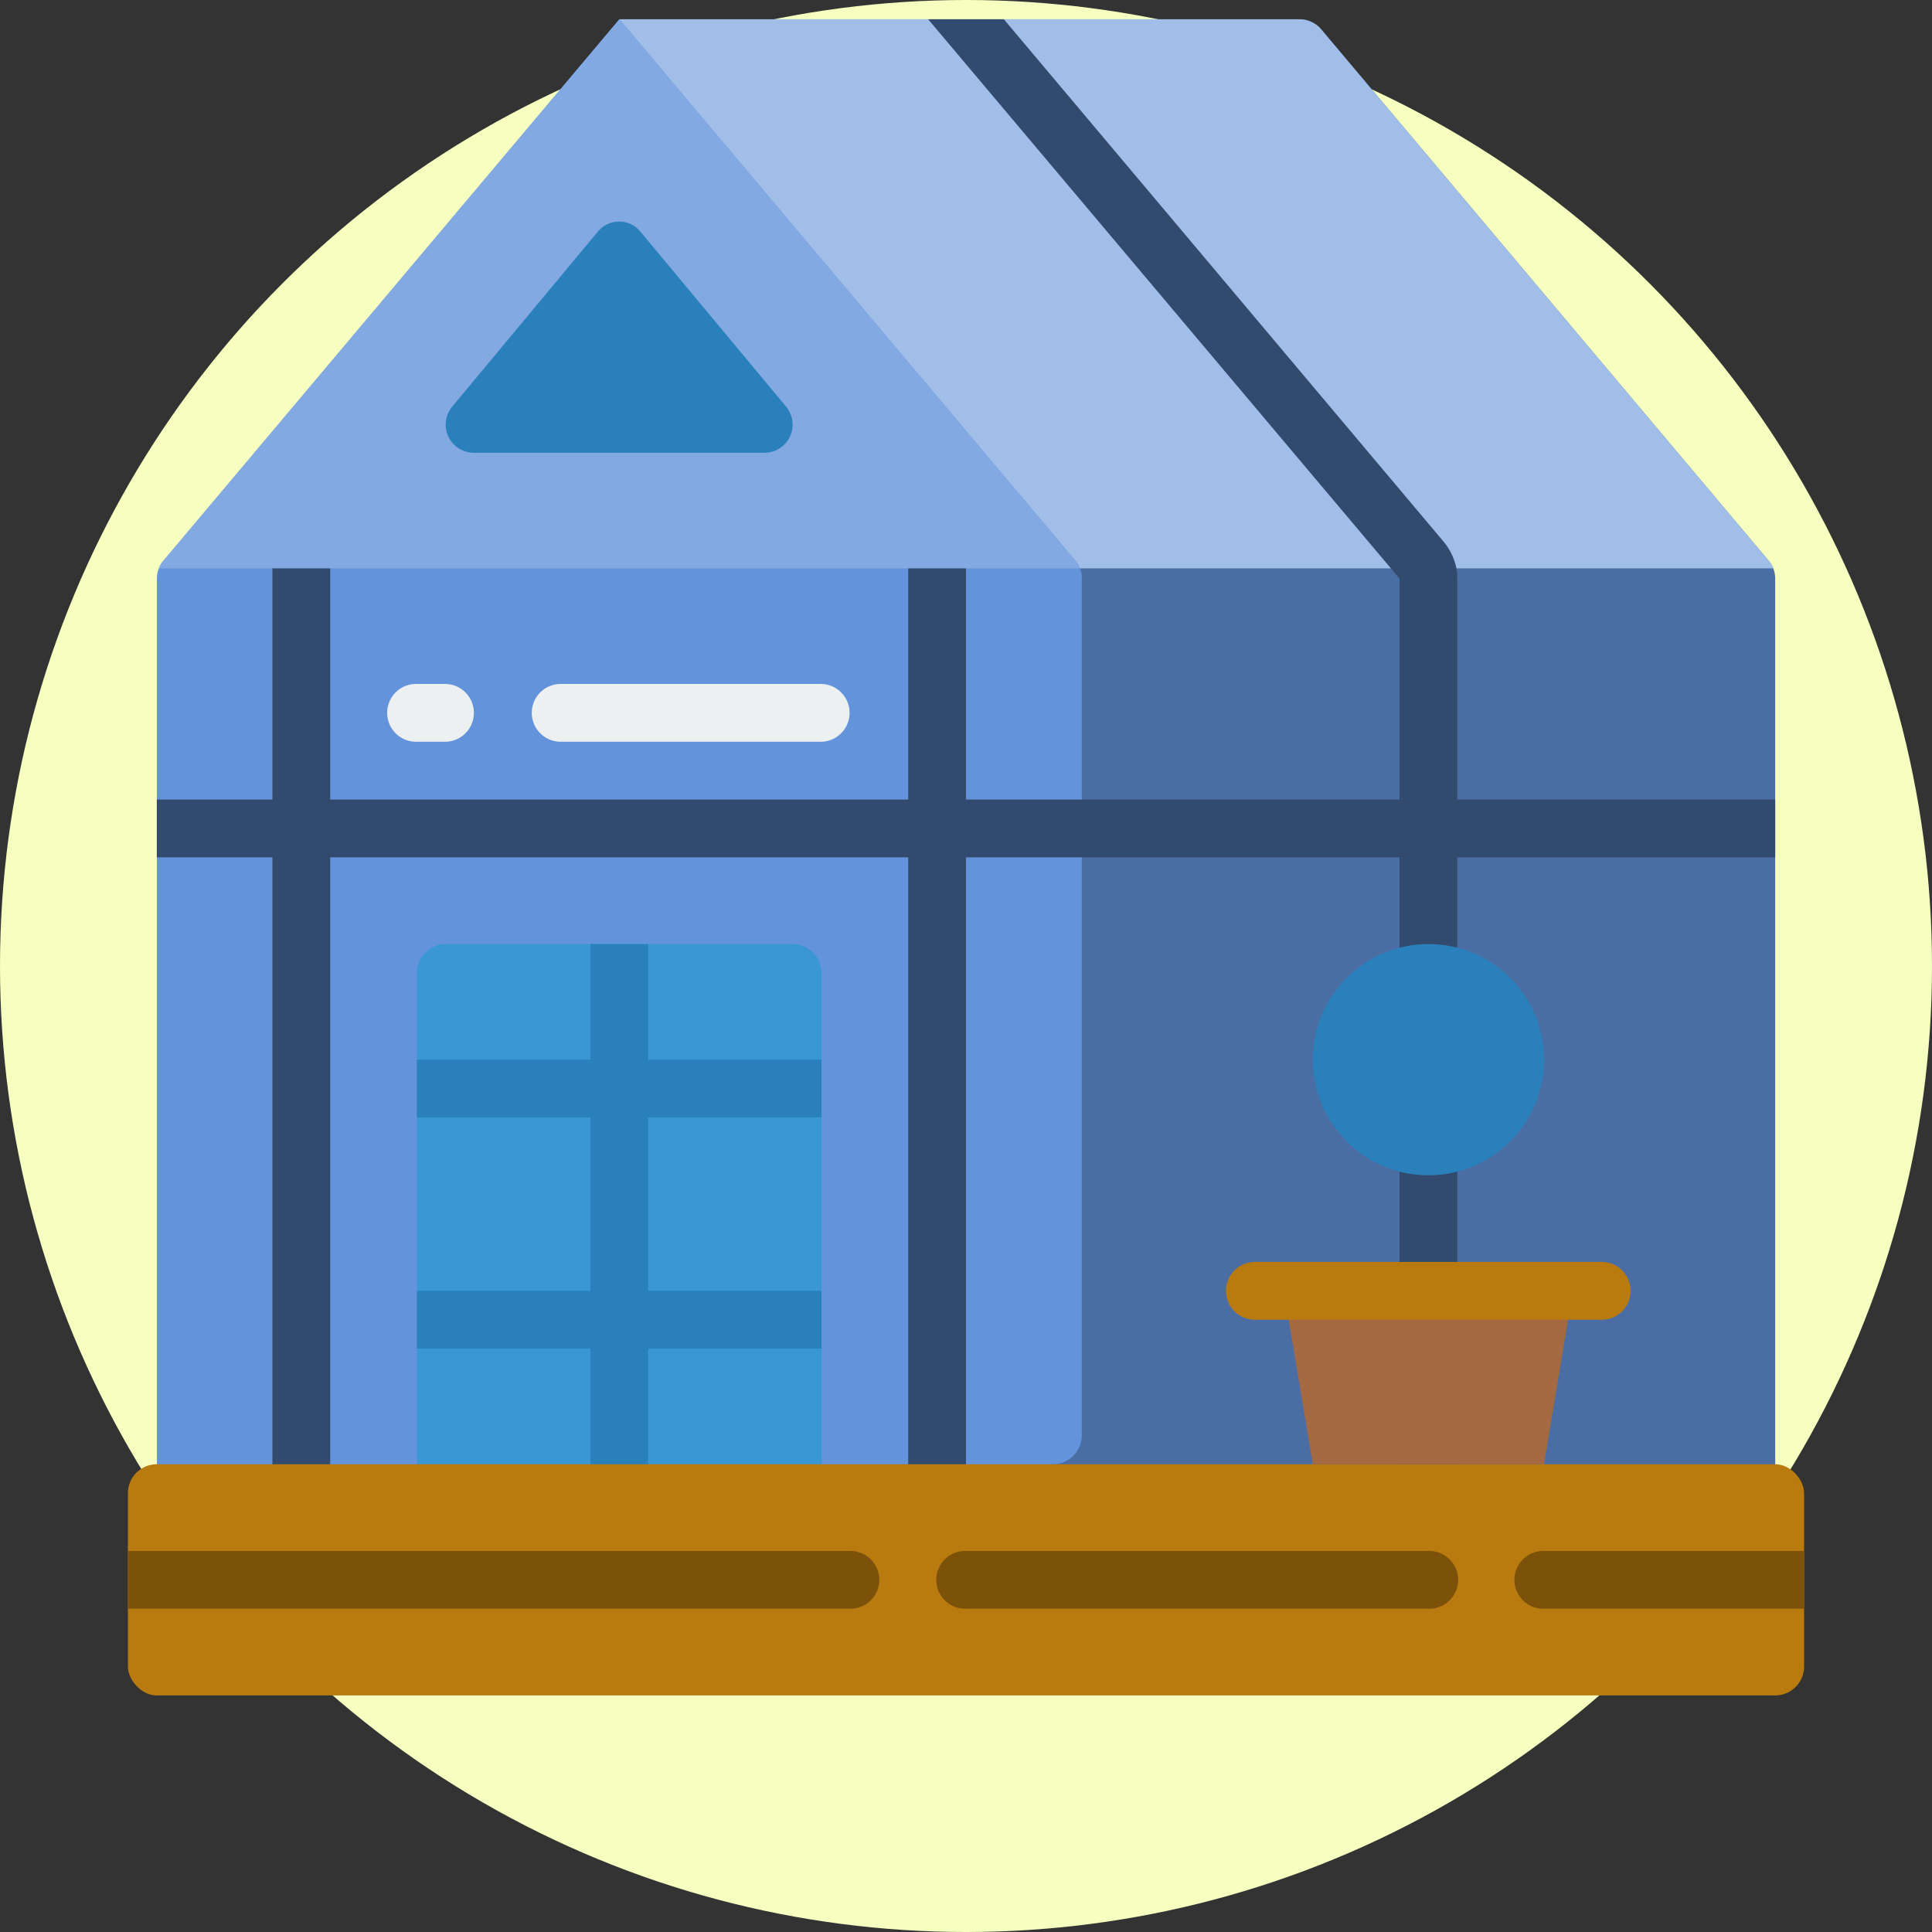 <svg xmlns="http://www.w3.org/2000/svg" width="81" height="81" viewBox="0 0 81 81">
  <rect x="0" y="0" width="81" height="81" fill="#333333" stroke="none"/>
  <g id="Grupo_56023" data-name="Grupo 56023" transform="translate(-191 -2996)">
    <g id="Grupo_53475" data-name="Grupo 53475" transform="translate(-119.748 2374.857)">
      <g id="Elipse_3965" data-name="Elipse 3965">
        <circle id="Elipse_3975" data-name="Elipse 3975" cx="40.5" cy="40.5" r="40.5" transform="translate(310.748 621.143)" fill="#f6ffc0"/>
        <circle id="Elipse_3976" data-name="Elipse 3976" cx="40" cy="40" r="40" transform="translate(311.248 621.643)" fill="#f6ffc0"/>
      </g>
      <g id="Page-1">
        <g id="_039---Greenhouse" data-name="039---Greenhouse">
          <path id="Shape" d="M385.174,645.407v39.548H352.46a1.211,1.211,0,0,0,1.211-1.211l-5.488-26.656-.788-2.424L336.708,621.95h28.51a1.2,1.2,0,0,1,.933.436l18.732,22.246a1.164,1.164,0,0,1,.291.775Z" fill="#4a6ea4"/>
          <path id="Shape-2" data-name="Shape" d="M385.089,644.971H344.22l-7.512-23.021h28.51a1.2,1.2,0,0,1,.933.436l18.732,22.246a.983.983,0,0,1,.206.339Z" fill="#a1bee9"/>
          <path id="Shape-3" data-name="Shape" d="M356.1,645.407V681.32a1.212,1.212,0,0,1-1.212,1.212l-37.561,2.423V645.407a1.164,1.164,0,0,1,.291-.775l19.1-22.682,19.1,22.682a1.169,1.169,0,0,1,.291.775Z" fill="#6393db"/>
          <path id="Shape-4" data-name="Shape" d="M345.19,661.934v20.6H328.227v-20.6a1.211,1.211,0,0,1,1.212-1.211h14.539A1.212,1.212,0,0,1,345.19,661.934Z" fill="#3b97d3"/>
          <path id="Shape-5" data-name="Shape" d="M385.174,654.664H371.846v-9.257a2.651,2.651,0,0,0-.036-.436,2.571,2.571,0,0,0-.534-1.114L352.835,621.95h-3.174l19.4,23.021.364.436v9.257H351.248v-9.693a1.211,1.211,0,0,0-2.423,0v9.693H324.592v-9.693a1.212,1.212,0,0,0-2.423,0v9.693h-4.847v2.424h4.847v25.444a1.212,1.212,0,1,0,2.423,0V657.088h24.233v25.444a1.211,1.211,0,1,0,2.423,0V657.088h18.175v25.444a1.212,1.212,0,1,0,2.423,0V657.088h13.328Z" fill="#324a6e"/>
          <path id="Shape-6" data-name="Shape" d="M329.439,652.241h-1.212a1.212,1.212,0,1,1,0-2.423h1.212a1.212,1.212,0,0,1,0,2.423Z" fill="#ecf0f1"/>
          <path id="Shape-7" data-name="Shape" d="M345.19,652.241h-10.9a1.212,1.212,0,1,1,0-2.423h10.9a1.212,1.212,0,0,1,0,2.423Z" fill="#ecf0f1"/>
          <path id="Shape-8" data-name="Shape" d="M376.692,675.262l-1.211,7.27h-9.693l-1.212-7.27Z" fill="#a56a43"/>
          <path id="Shape-9" data-name="Shape" d="M377.9,676.474h-14.54a1.211,1.211,0,0,1,0-2.423H377.9a1.211,1.211,0,1,1,0,2.423Z" fill="#b97b10"/>
          <circle id="Oval" cx="4.847" cy="4.847" r="4.847" transform="translate(365.788 660.723)" fill="#2980ba"/>
          <path id="Shape-10" data-name="Shape" d="M337.92,667.992v7.27h7.27v2.423h-7.27v4.847a1.212,1.212,0,1,1-2.423,0v-4.847h-7.27v-2.423h7.27v-7.27h-7.27v-2.423h7.27v-4.846h2.423v4.846h7.27v2.423Z" fill="#2980ba"/>
          <rect id="Rectangle-path" width="70.275" height="9.693" rx="1.212" transform="translate(316.111 682.532)" fill="#b97b10"/>
          <g id="Grupo_53474" data-name="Grupo 53474">
            <path id="Shape-11" data-name="Shape" d="M347.613,687.379a1.211,1.211,0,0,1-1.212,1.211H316.11v-2.423H346.4A1.211,1.211,0,0,1,347.613,687.379Z" fill="#7c520b"/>
            <path id="Shape-12" data-name="Shape" d="M370.634,688.59H351.248a1.212,1.212,0,1,1,0-2.423h19.386a1.212,1.212,0,1,1,0,2.423Z" fill="#7c520b"/>
            <path id="Shape-13" data-name="Shape" d="M386.386,686.167v2.423h-10.9a1.212,1.212,0,1,1,0-2.423Z" fill="#7c520b"/>
          </g>
          <path id="Shape-14" data-name="Shape" d="M356.01,644.971h-38.6a.983.983,0,0,1,.206-.339l19.1-22.682,19.1,22.682A.984.984,0,0,1,356.01,644.971Z" fill="#82a9e2"/>
          <path id="Shape-15" data-name="Shape" d="M343.7,638.186l-6.105-7.335a1.154,1.154,0,0,0-1.779,0l-6.105,7.335a1.179,1.179,0,0,0,.889,1.939h12.211a1.179,1.179,0,0,0,.889-1.939Z" fill="#2980ba"/>
        </g>
      </g>
    </g>
  </g>
</svg>

